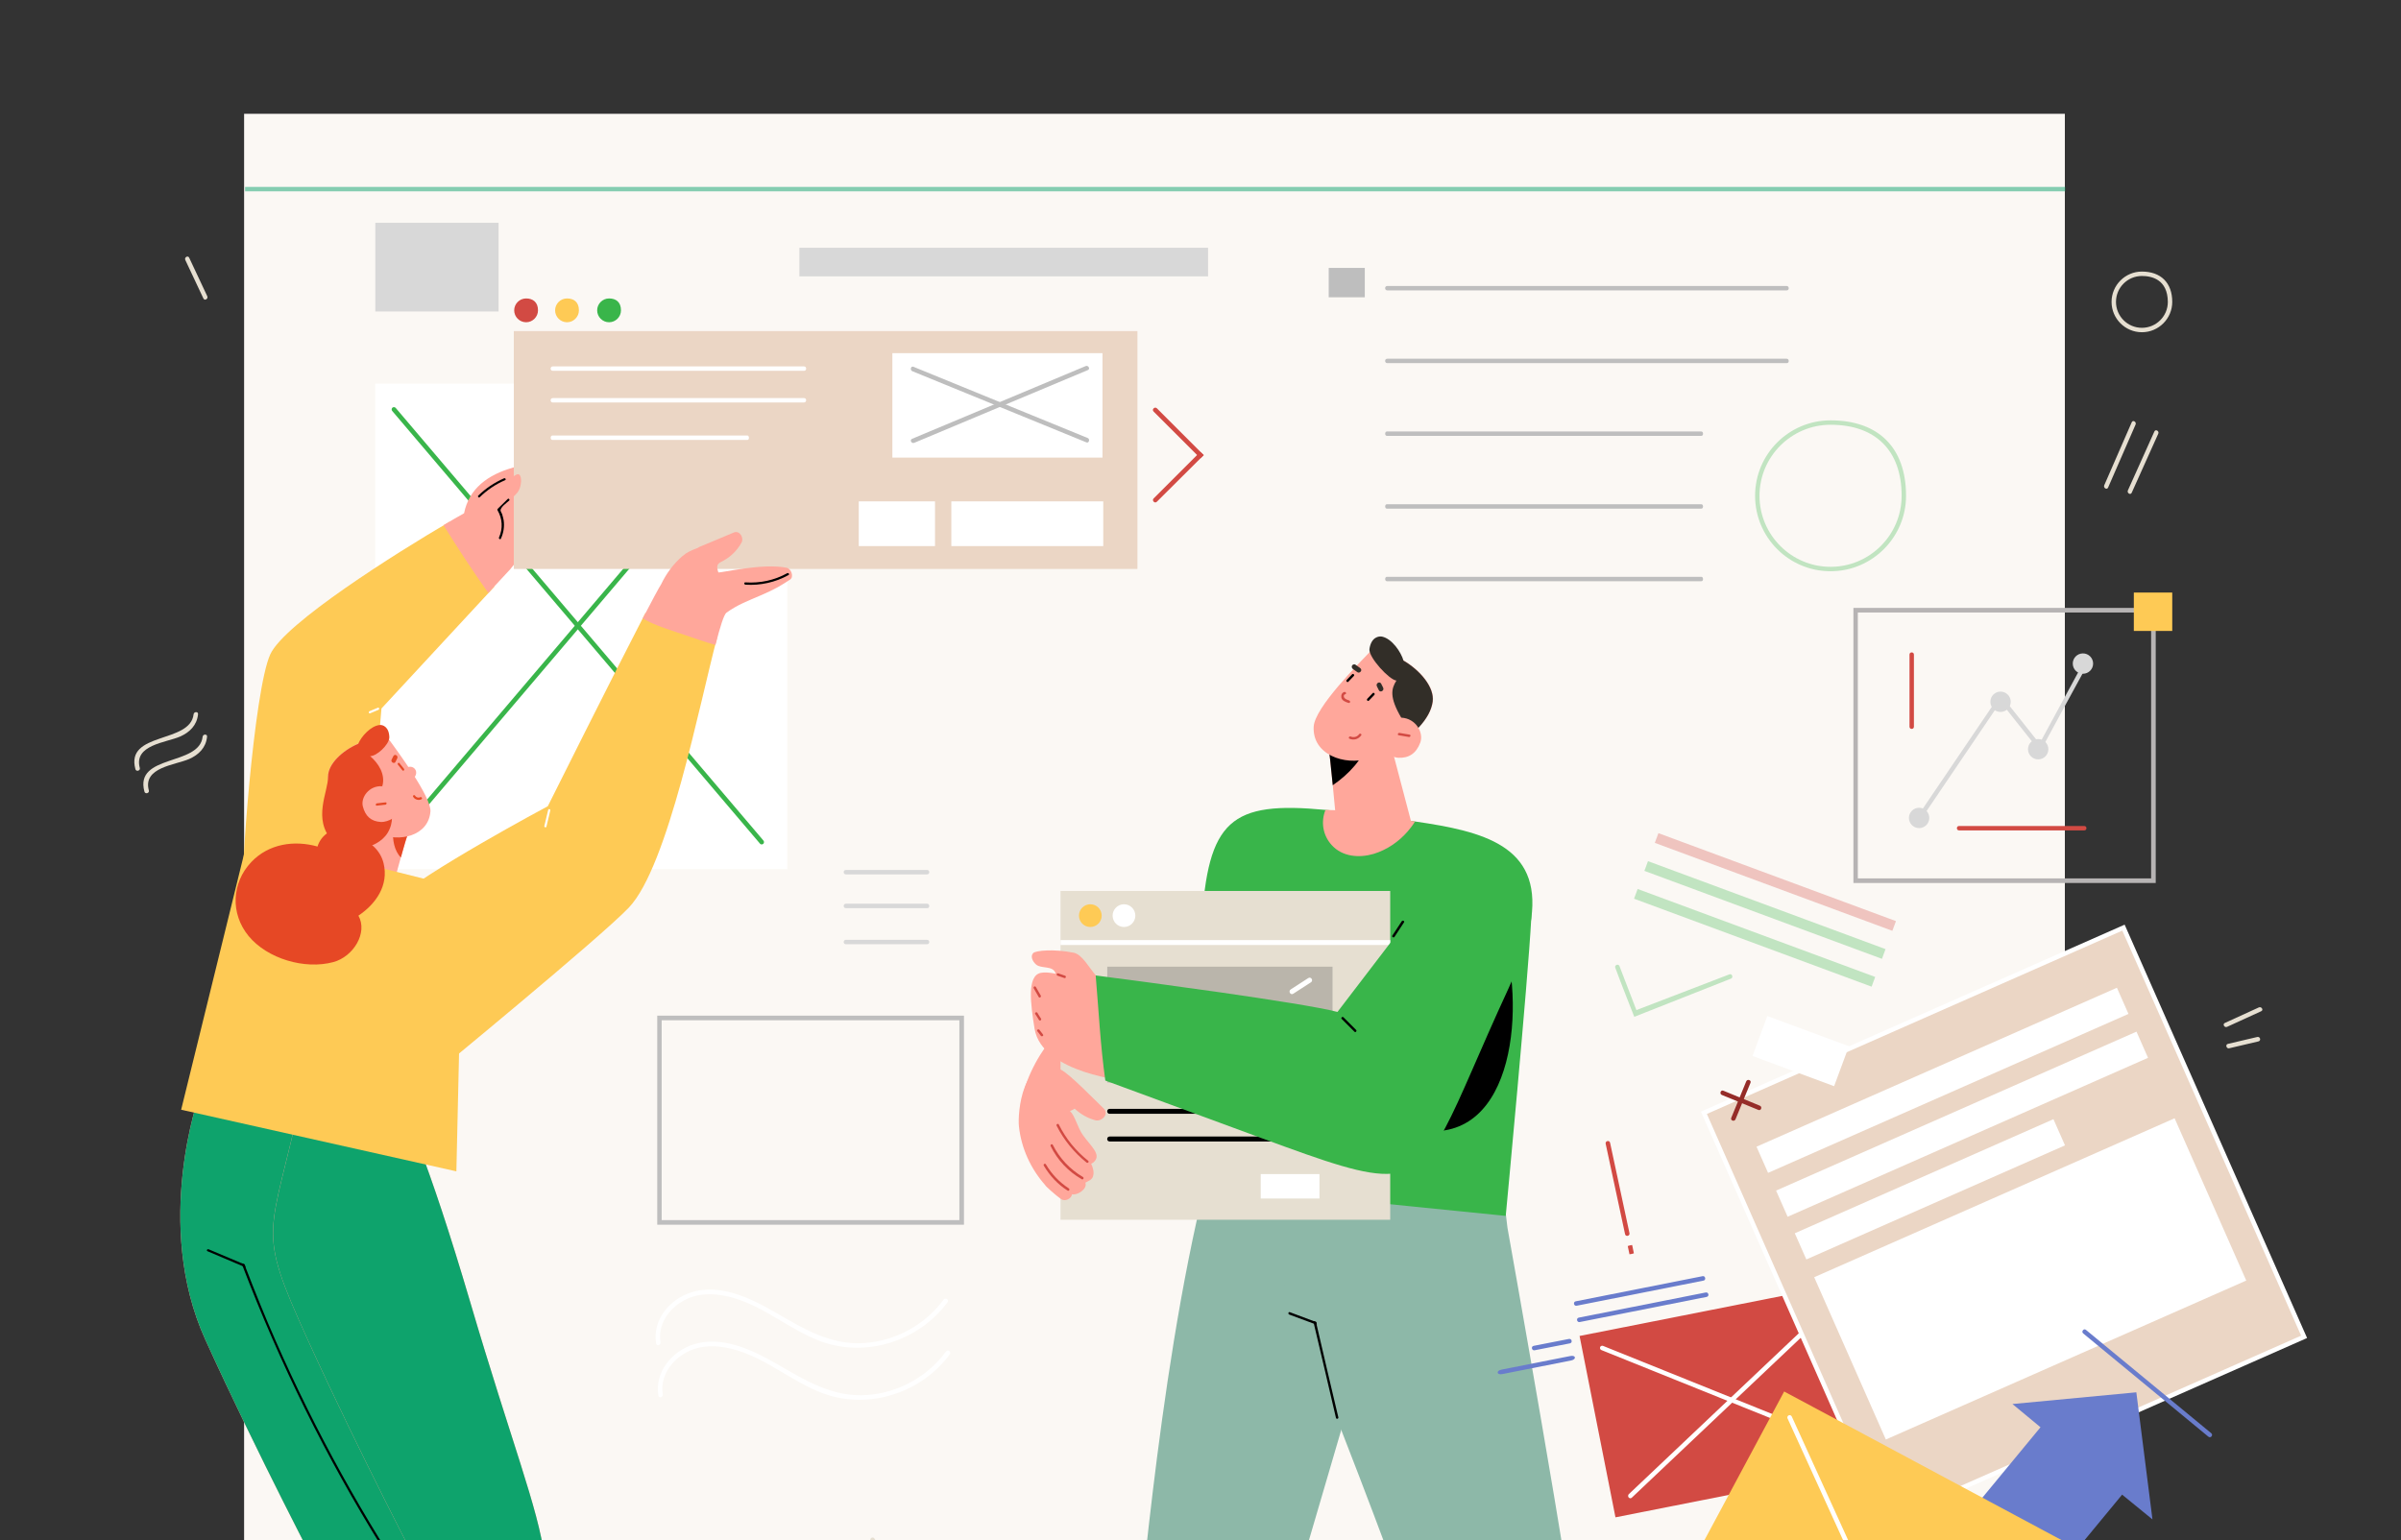 <svg width="600" height="385" viewBox="0 0 600 385" fill="none" xmlns="http://www.w3.org/2000/svg">
<rect x="0" y="0" width="600" height="385" fill="#333333" stroke="none"/>
<path d="M516 28.445H61V397.445H516V28.445Z" fill="#FBF8F4"/>
<g clip-path="url(#clip0)">
<path d="M255.915 272.632C257.629 266.36 261.914 260.194 265.021 257.192C268.182 254.19 269.092 278.905 269.092 278.905L255.915 272.632Z" fill="#FFA79B"/>
<path d="M308.356 477.325C313.177 459.043 315.909 436.204 315.051 426.125C315.051 426.125 346.441 319.168 356.244 285.124C354.744 284.856 353.298 284.642 351.798 284.374C344.138 283.087 336.478 281.854 328.871 280.406C323.033 279.334 312.48 277.565 306.642 276.653C291.59 322.546 285.858 395.727 284.144 407.736C283.019 415.509 278.787 450.465 278.145 472.285C286.34 474.269 299.946 476.092 308.356 477.325Z" fill="#8DB8A8"/>
<path d="M411.791 469.068C403.114 437.062 395.561 420.227 395.561 420.227C392.722 396.37 376.706 306.891 376.706 306.891L374.456 288.073C366.903 286.84 359.404 285.607 351.851 284.374C344.191 283.087 336.531 281.854 328.925 280.406C328.068 280.245 327.264 280.085 326.407 279.924L313.819 303.352C313.819 303.352 348.155 388.489 357.851 419.209C364.493 440.225 377.509 464.672 383.455 479.416C391.49 476.896 403.917 472.232 411.791 469.068Z" fill="#8DB8A8"/>
<path d="M333.853 354.445C332.032 346.618 330.21 338.79 328.336 330.909C328.282 330.749 328.282 330.641 328.229 330.48C328.229 330.373 328.229 330.266 328.282 330.212C328.496 330.266 328.657 330.373 328.871 330.427C328.925 330.695 328.978 330.909 329.032 331.177C330.8 338.898 332.621 346.564 334.442 354.284C334.549 354.66 333.96 354.821 333.853 354.445Z" fill="black"/>
<path d="M329.086 331.177C328.872 331.07 328.604 331.017 328.39 330.909C326.301 330.159 324.265 329.355 322.176 328.604C321.801 328.443 321.962 327.854 322.337 328.014L328.336 330.266C328.551 330.32 328.711 330.427 328.926 330.481C328.979 330.695 329.033 330.909 329.086 331.177Z" fill="black"/>
<path d="M382.652 229.635C381.849 245.022 376.278 303.942 376.278 303.942L334.764 299.76L314.409 280.995L305.035 248.077L300.268 231.243C301.821 204.919 307.553 200.202 331.229 202.453C332.032 202.507 332.889 202.614 333.746 202.721C335.032 202.882 336.425 203.043 337.817 203.204C341.406 203.633 345.317 204.222 349.655 204.812C349.655 204.812 350.78 205.563 352.655 206.742C360.636 211.889 381.902 225.56 382.652 226.043C382.813 226.15 382.759 227.437 382.652 229.635Z" fill="#39B54A"/>
<path d="M375.153 232.583C366.851 252.206 363.369 263.035 354.905 282.55C378.956 286.035 381.313 250.436 375.153 232.583Z" fill="black"/>
<path d="M347.407 222.719H265.022V304.907H347.407V222.719Z" fill="#E6DFD1"/>
<path d="M347.407 234.996H265.022V236.229H347.407V234.996Z" fill="white"/>
<path d="M272.468 231.725C274.036 231.725 275.307 230.453 275.307 228.884C275.307 227.315 274.036 226.042 272.468 226.042C270.9 226.042 269.629 227.315 269.629 228.884C269.629 230.453 270.9 231.725 272.468 231.725Z" fill="#FECA55"/>
<path d="M280.878 231.725C282.446 231.725 283.717 230.453 283.717 228.884C283.717 227.315 282.446 226.042 280.878 226.042C279.31 226.042 278.039 227.315 278.039 228.884C278.039 230.453 279.31 231.725 280.878 231.725Z" fill="white"/>
<path d="M317.571 277.188H277.289C276.486 277.188 276.486 278.422 277.289 278.422H317.571C318.374 278.475 318.374 277.188 317.571 277.188Z" fill="black"/>
<path d="M317.571 284.104H277.289C276.486 284.104 276.486 285.338 277.289 285.338H317.571C318.374 285.391 318.374 284.104 317.571 284.104Z" fill="black"/>
<path d="M332.997 241.644H276.699V270.595H332.997V241.644Z" fill="#BAB5AB"/>
<path d="M329.73 293.487H315.053V299.599H329.73V293.487Z" fill="white"/>
<path d="M326.945 244.486C325.499 245.451 323.999 246.362 322.553 247.327C321.856 247.756 322.499 248.882 323.196 248.399C324.642 247.434 326.142 246.523 327.588 245.558C328.284 245.129 327.642 244.057 326.945 244.486Z" fill="white"/>
<path d="M273.7 280.031C275.253 280.46 277.289 278.53 275.789 277.082C274.075 275.474 267.218 268.344 265.076 267.379C255.434 263.143 254.255 278.369 254.63 281.586C255.219 287.054 257.576 292.147 261.165 296.222C261.272 296.544 263.897 298.849 265.183 299.76C266.147 300.404 267.7 299.707 267.915 298.527C269.039 298.903 271.825 297.294 271.236 295.632C271.664 295.364 272.843 294.989 273.111 294.131C273.485 293.059 273.164 291.987 272.682 290.914C273.003 290.754 273.271 290.593 273.539 290.271C275.146 288.502 272.575 286.465 270.646 283.784C269.2 281.747 268.718 279.012 267.379 277.726C267.807 277.565 268.182 277.404 268.557 277.136C270.004 278.476 271.718 279.495 273.7 280.031Z" fill="#FFA79B"/>
<path d="M271.932 290.164C268.825 287.698 266.361 284.642 264.594 281.103C264.433 280.728 263.844 281.05 264.058 281.425C265.879 285.017 268.397 288.073 271.504 290.593C271.825 290.861 272.254 290.432 271.932 290.164Z" fill="#D24A43"/>
<path d="M270.647 294.238C267.38 292.308 264.809 289.574 263.095 286.196C262.934 285.821 262.345 286.142 262.559 286.518C264.273 290.003 266.951 292.844 270.326 294.774C270.647 294.989 270.969 294.452 270.647 294.238Z" fill="#D24A43"/>
<path d="M267.111 297.079C264.754 295.524 262.826 293.541 261.379 291.075C261.165 290.699 260.629 291.021 260.844 291.396C262.343 293.916 264.325 296.06 266.789 297.615C267.111 297.83 267.432 297.294 267.111 297.079Z" fill="#D24A43"/>
<path d="M273.861 243.844C272.254 242.021 270.433 238.59 268.344 238.161C263.255 237.142 258.862 237.625 258.22 238.214C257.416 239.019 258.005 240.305 258.916 241.109C260.202 242.235 263.148 241.27 263.79 243.308C263.79 243.361 263.79 243.361 263.844 243.415C262.291 243.093 261.005 242.986 260.041 243.2C256.613 243.951 257.523 250.92 258.541 257.193C260.416 268.345 281.842 270.275 281.842 270.275C281.842 270.275 274.022 243.897 273.861 243.844Z" fill="#FFA79B"/>
<path d="M382.654 229.636C382.011 234.353 380.19 240.036 377.029 246.952C362.084 279.281 359.406 292.362 347.889 293.381C341.247 293.97 331.659 290.539 315.053 284.427C298.502 278.316 285.753 273.651 276.218 270.113C274.986 261.428 274.558 252.635 273.808 243.843C280.557 244.701 292.984 246.363 305.037 248.078C317.625 249.901 329.73 251.777 334.23 252.957L359.727 219.61L351.746 207.869L349.657 204.813C350.996 204.974 352.335 205.188 353.621 205.349C370.708 207.815 385.171 211.461 382.654 229.636Z" fill="#39B54A"/>
<path d="M338.891 257.461L335.731 254.298C335.463 254.03 334.981 254.459 335.302 254.727C336.373 255.799 337.391 256.818 338.462 257.89C338.73 258.211 339.159 257.729 338.891 257.461Z" fill="black"/>
<path d="M350.298 230.279C349.495 231.458 348.745 232.691 347.941 233.871C347.727 234.192 348.263 234.514 348.477 234.192C349.28 233.013 350.03 231.78 350.834 230.6C351.102 230.279 350.566 229.957 350.298 230.279Z" fill="black"/>
<path d="M260.095 248.882C259.666 248.185 259.291 247.435 258.863 246.738C258.648 246.362 258.113 246.684 258.327 247.059C258.756 247.756 259.13 248.507 259.559 249.204C259.72 249.579 260.255 249.257 260.095 248.882Z" fill="#D24A43"/>
<path d="M260.148 254.619C259.827 254.136 259.505 253.654 259.238 253.171C259.023 252.85 258.488 253.171 258.702 253.493C259.023 253.976 259.345 254.458 259.613 254.941C259.827 255.316 260.363 254.994 260.148 254.619Z" fill="#D24A43"/>
<path d="M260.63 258.586L259.773 257.46C259.505 257.138 258.969 257.46 259.237 257.782L260.094 258.907C260.362 259.229 260.898 258.907 260.63 258.586Z" fill="#D24A43"/>
<path d="M266.146 243.897C265.557 243.682 264.967 243.468 264.432 243.307C264.057 243.2 263.896 243.789 264.271 243.897C264.86 244.111 265.449 244.326 265.985 244.486C266.36 244.594 266.521 244.004 266.146 243.897Z" fill="#D24A43"/>
<path d="M352.763 205.884L346.71 182.885L331.979 187.067C332.247 187.388 333.426 200.094 334.176 208.029C336.318 207.868 349.71 206.099 352.763 205.884Z" fill="#FFA79B"/>
<path d="M341.996 185.459C342.05 184.869 342.05 184.333 342.05 183.743L331.979 187.067C332.14 187.228 332.569 191.356 333.051 196.288C337.122 193.501 340.496 189.801 341.996 185.459Z" fill="black"/>
<path d="M358.067 175.326C358.656 170.715 352.389 164.925 346.978 163.477C344.622 162.834 344.354 160.85 342.961 162.298C339.533 165.89 328.552 176.827 328.284 181.652C327.909 188.675 336.051 191.409 341.89 189.64C347.728 187.817 357.21 181.92 358.067 175.326Z" fill="#FFA79B"/>
<path d="M345.371 159.135C347.889 159.671 350.138 163.048 350.728 165.139C354.852 167.552 358.495 171.787 358.013 175.379C357.423 179.776 353.031 183.904 348.424 186.638C347.46 184.922 350.353 181.706 350.192 179.454C347.139 174.253 347.674 172.163 348.96 170.125C347.192 169.965 342.05 164.389 342.211 162.298C342.639 159.188 344.621 158.974 345.371 159.135Z" fill="#322E28"/>
<path d="M354.905 185.673C355.87 183.207 353.834 179.561 350.192 179.4C348.21 181.491 346.174 183.529 344.139 185.566C344.781 187.121 347.138 189.265 349.442 189.426C352.066 189.533 353.888 188.354 354.905 185.673Z" fill="#FFA79B"/>
<path d="M352.227 183.636C351.37 183.475 350.567 183.368 349.71 183.207C349.335 183.153 349.121 183.743 349.549 183.797C350.406 183.958 351.21 184.065 352.067 184.226C352.495 184.279 352.656 183.69 352.227 183.636Z" fill="#D24A43"/>
<path d="M337.872 168.571C337.444 169.054 336.962 169.483 336.533 169.965C336.265 170.233 336.694 170.716 336.962 170.394C337.39 169.911 337.872 169.483 338.301 169C338.622 168.732 338.14 168.249 337.872 168.571Z" fill="black"/>
<path d="M343.015 173.288C342.586 173.771 342.104 174.2 341.676 174.682C341.408 174.95 341.836 175.433 342.104 175.111C342.533 174.629 343.015 174.2 343.443 173.717C343.711 173.449 343.283 172.967 343.015 173.288Z" fill="black"/>
<path d="M337.176 175.111C336.747 174.95 336.158 174.79 335.89 174.361C335.73 174.039 335.783 173.61 336.158 173.557C336.533 173.503 336.372 172.913 335.997 172.967C335.355 173.074 335.087 173.771 335.194 174.361C335.355 175.165 336.265 175.487 336.962 175.701C337.39 175.862 337.551 175.272 337.176 175.111Z" fill="#D24A43"/>
<path d="M339.64 183.529C339.212 184.172 338.301 184.44 337.551 184.118C337.176 183.958 336.855 184.494 337.23 184.655C338.301 185.137 339.533 184.762 340.176 183.797C340.39 183.529 339.854 183.207 339.64 183.529Z" fill="#D24A43"/>
<path d="M353.621 205.349C353.299 205.831 353.031 206.26 352.656 206.743C352.335 207.118 352.067 207.493 351.746 207.868C349.496 210.442 346.603 212.426 343.282 213.444C339.64 214.516 335.462 214.195 332.783 211.246C330.534 208.78 330.052 205.402 331.23 202.454C332.033 202.507 338.354 202.668 338.354 202.668C341.943 203.097 345.371 204.169 349.657 204.813C350.996 204.973 352.281 205.134 353.621 205.349Z" fill="#FFA79B"/>
<path d="M345.64 171.895L345.158 170.93C344.783 170.179 343.711 170.823 344.086 171.573L344.568 172.538C344.89 173.235 346.015 172.645 345.64 171.895Z" fill="#322E28"/>
<path d="M339.854 166.963C339.479 166.695 339.104 166.427 338.729 166.158C338.462 165.944 338.033 166.105 337.872 166.373C337.712 166.695 337.819 167.016 338.087 167.231C338.462 167.499 338.837 167.767 339.212 168.035C339.479 168.249 339.908 168.088 340.069 167.82C340.283 167.552 340.176 167.177 339.854 166.963Z" fill="#322E28"/>
</g>
<path d="M196.737 95.91H93.785V217.273H196.737V95.91Z" fill="white"/>
<path d="M98.441 211.083C98.297 211.083 98.201 211.035 98.057 210.939C97.817 210.747 97.769 210.363 98.009 210.123L189.922 101.957C190.114 101.717 190.498 101.669 190.738 101.909C190.978 102.101 191.026 102.485 190.786 102.725L98.873 210.891C98.777 211.035 98.633 211.083 98.441 211.083Z" fill="#39B54A"/>
<path d="M190.353 211.083C190.209 211.083 190.017 211.035 189.921 210.891L98.009 102.725C97.817 102.485 97.817 102.149 98.057 101.909C98.297 101.717 98.633 101.717 98.873 101.957L190.785 210.123C190.977 210.363 190.977 210.699 190.737 210.939C190.593 211.035 190.497 211.083 190.353 211.083Z" fill="#39B54A"/>
<path d="M301.897 61.934H199.761V69.084H301.897V61.934Z" fill="#D8D8D8"/>
<path d="M124.599 55.695H93.785V77.866H124.599V55.695Z" fill="#D8D8D8"/>
<path opacity="0.5" d="M516.103 46.722H61.243V47.826H516.103V46.722Z" fill="#0EA36C"/>
<path d="M446.461 71.484H346.677C345.957 71.484 345.957 72.588 346.677 72.588H446.461C447.181 72.636 447.181 71.484 446.461 71.484Z" fill="#BEBEBE"/>
<path d="M446.461 89.671H346.677C345.957 89.671 345.957 90.775 346.677 90.775H446.461C447.181 90.823 447.181 89.671 446.461 89.671Z" fill="#BEBEBE"/>
<path d="M425.15 107.859H346.58C346.004 107.859 346.004 108.963 346.58 108.963H425.15C425.726 108.963 425.726 107.859 425.15 107.859Z" fill="#BEBEBE"/>
<path d="M425.15 126.046H346.58C346.004 126.046 346.004 127.15 346.58 127.15H425.15C425.726 127.15 425.726 126.046 425.15 126.046Z" fill="#BEBEBE"/>
<path d="M425.15 144.186H346.58C346.004 144.186 346.004 145.29 346.58 145.29H425.15C425.726 145.338 425.726 144.186 425.15 144.186Z" fill="#BEBEBE"/>
<path d="M341.06 66.973H332.037V74.315H341.06V66.973Z" fill="#BEBEBE"/>
<path d="M235.805 324.863C231.198 331.149 223.902 335.132 216.175 335.708C207.488 336.38 200.528 331.965 193.281 327.79C187.233 324.335 179.698 320.784 172.642 323.087C167.219 324.863 162.995 330.045 163.955 335.852C164.051 336.572 165.155 336.284 165.059 335.564C164.339 331.149 167.075 327.166 170.866 325.103C174.85 322.895 179.65 323.279 183.873 324.623C191.505 327.022 197.6 332.493 205.04 335.276C216.463 339.499 229.662 335.228 236.813 325.487C237.197 324.863 236.237 324.287 235.805 324.863Z" fill="white"/>
<path d="M236.381 337.868C231.774 344.155 224.478 348.138 216.751 348.713C208.064 349.385 201.104 344.97 193.857 340.795C187.809 337.34 180.274 333.789 173.219 336.092C167.795 337.868 163.571 343.051 164.531 348.857C164.627 349.577 165.731 349.289 165.635 348.569C164.915 344.155 167.651 340.172 171.443 338.108C175.426 335.901 180.226 336.284 184.45 337.628C192.081 340.028 198.176 345.498 205.616 348.282C217.039 352.505 230.238 348.234 237.389 338.492C237.773 337.82 236.765 337.244 236.381 337.868Z" fill="white"/>
<path d="M231.678 217.465H211.376C210.656 217.465 210.656 218.569 211.376 218.569H231.678C232.398 218.569 232.398 217.465 231.678 217.465Z" fill="#D8D8D8"/>
<path d="M231.678 225.911H211.376C210.656 225.911 210.656 227.014 211.376 227.014H231.678C232.398 227.062 232.398 225.911 231.678 225.911Z" fill="#D8D8D8"/>
<path d="M231.678 234.933H211.376C210.656 234.933 210.656 236.036 211.376 236.036H231.678C232.398 236.036 232.398 234.933 231.678 234.933Z" fill="#D8D8D8"/>
<path d="M240.893 306.148H164.243V253.888H240.893V306.148ZM165.347 304.996H239.741V255.04H165.347V304.996Z" fill="#BEBEBE"/>
<path opacity="0.3" d="M457.451 106.18C447.66 106.18 439.693 114.146 439.693 123.936C439.693 133.725 447.66 141.691 457.451 141.691C467.243 141.691 475.21 133.725 475.21 123.936C475.21 112.658 468.73 106.18 457.451 106.18ZM457.451 142.795C447.036 142.795 438.589 134.349 438.589 123.936C438.589 113.522 447.036 105.076 457.451 105.076C469.45 105.076 476.314 111.939 476.314 123.936C476.314 134.301 467.867 142.795 457.451 142.795Z" fill="#39B54A"/>
<path d="M461.824 320.684L394.729 333.958L403.7 379.292L470.795 366.019L461.824 320.684Z" fill="#D24A43"/>
<path d="M407.439 374.531C407.295 374.531 407.151 374.483 407.007 374.339C406.815 374.099 406.815 373.763 407.007 373.523L457.643 325.583C457.883 325.391 458.219 325.391 458.459 325.583C458.651 325.823 458.651 326.159 458.459 326.399L407.823 374.339C407.679 374.483 407.535 374.531 407.439 374.531Z" fill="white"/>
<path d="M465.083 363.59C465.035 363.59 464.939 363.59 464.891 363.542L400.192 337.484C399.904 337.388 399.76 337.052 399.856 336.764C399.952 336.477 400.288 336.333 400.576 336.429L465.275 362.486C465.563 362.582 465.707 362.918 465.611 363.206C465.515 363.446 465.323 363.59 465.083 363.59Z" fill="white"/>
<path d="M426.253 323.087L394.527 329.374C393.808 329.518 394.048 330.621 394.767 330.477L426.493 324.191C427.213 324.047 426.973 322.943 426.253 323.087Z" fill="#697CCC"/>
<path d="M425.486 319.009L393.761 325.295C393.041 325.439 393.281 326.543 394.001 326.399L425.726 320.112C426.398 319.968 426.158 318.865 425.486 319.009Z" fill="#697CCC"/>
<path d="M392.08 334.7L383.249 336.428C382.529 336.572 382.769 337.676 383.489 337.532L392.32 335.804C393.04 335.66 392.8 334.556 392.08 334.7Z" fill="#697CCC"/>
<path d="M392.416 338.972L375.186 342.379C373.794 342.667 374.034 343.771 375.426 343.483L392.656 340.076C394 339.788 393.808 338.684 392.416 338.972Z" fill="#697CCC"/>
<path d="M530.663 231.907L425.802 278.17L470.948 380.468L575.809 334.205L530.663 231.907Z" fill="#EBD6C5"/>
<path d="M470.65 381.202L470.41 380.674L425.054 277.882L425.582 277.642L530.933 231.142L531.173 231.669L576.53 334.461L576.002 334.701L470.65 381.202ZM426.542 278.458L471.226 379.714L575.042 333.885L530.357 232.629L426.542 278.458Z" fill="white"/>
<path d="M529.009 246.91L438.946 286.644L441.833 293.185L531.896 253.451L529.009 246.91Z" fill="white"/>
<path d="M533.898 257.884L443.835 297.618L446.722 304.159L536.785 264.426L533.898 257.884Z" fill="white"/>
<path d="M543.424 279.538L453.361 319.272L471.265 359.84L561.328 320.106L543.424 279.538Z" fill="white"/>
<path d="M513.148 279.769L448.51 308.286L451.397 314.827L516.035 286.31L513.148 279.769Z" fill="white"/>
<path d="M439.789 276.395C436.765 275.148 433.741 273.9 430.67 272.652C429.998 272.364 429.614 273.42 430.286 273.708C433.309 274.956 436.333 276.203 439.405 277.451C440.077 277.739 440.461 276.683 439.789 276.395Z" fill="#952C28"/>
<path d="M433.693 279.803C434.941 276.779 436.189 273.756 437.437 270.685C437.725 270.013 436.669 269.629 436.381 270.301C435.133 273.324 433.885 276.347 432.637 279.419C432.349 280.09 433.405 280.474 433.693 279.803Z" fill="#952C28"/>
<path d="M535.397 292.567C528.389 295.447 526.853 303.413 525.413 310.035C524.502 314.306 523.35 319.057 519.99 322.128C516.15 325.679 510.679 325.535 505.783 325.535C498.584 325.583 492.056 327.119 486.297 331.63C480.729 335.949 476.937 342.139 475.593 349.05C475.45 349.769 476.601 349.865 476.697 349.194C478.185 341.324 483.225 334.461 490.088 330.43C493.208 328.607 496.664 327.359 500.264 326.927C504.295 326.447 508.327 326.927 512.359 326.495C519.462 325.631 523.542 321.072 525.461 314.45C527.573 307.204 527.669 296.982 535.781 293.623C536.501 293.287 536.069 292.279 535.397 292.567Z" fill="white"/>
<path d="M502.903 350.969L533.861 348.042L537.892 379.81L530.309 373.62L510.391 397.758L489.992 380.914L509.911 356.776L502.903 350.969Z" fill="#697CCC"/>
<path d="M520.565 333.309L551.859 359.127C552.435 359.607 553.155 358.743 552.579 358.263L521.285 332.445C520.757 331.965 520.037 332.829 520.565 333.309Z" fill="#697CCC"/>
<path d="M549.67 403.469L445.856 347.837L409.103 416.401L512.916 472.033L549.67 403.469Z" fill="#FECA55"/>
<path d="M475.259 416.377C475.019 416.377 474.827 416.233 474.731 416.041L446.701 354.568C446.557 354.28 446.701 353.944 446.989 353.8C447.277 353.656 447.613 353.8 447.757 354.088L475.595 415.177L544.085 404.428C544.373 404.38 544.661 404.572 544.709 404.908C544.757 405.196 544.565 405.484 544.229 405.532L475.307 416.377C475.307 416.377 475.307 416.377 475.259 416.377Z" fill="white"/>
<path opacity="0.3" d="M473.792 230.253L414.429 208.264L413.528 210.694L472.891 232.683L473.792 230.253Z" fill="#D24A43"/>
<path opacity="0.3" d="M471.189 237.255L411.826 215.266L410.926 217.696L470.289 239.685L471.189 237.255Z" fill="#39B54A"/>
<path opacity="0.3" d="M468.603 244.211L409.24 222.222L408.34 224.652L467.703 246.641L468.603 244.211Z" fill="#39B54A"/>
<path d="M462.036 261.53L441.648 253.978L437.947 263.967L458.335 271.519L462.036 261.53Z" fill="white"/>
<path opacity="0.3" d="M432.157 243.57L408.927 252.496L404.703 241.507C404.463 240.835 403.408 241.219 403.648 241.891C404.895 245.346 408.399 254.176 408.399 254.176L432.589 244.626C433.213 244.338 432.829 243.282 432.157 243.57Z" fill="#39B54A"/>
<path d="M538.66 220.728H463.162V151.96H538.708V220.728H538.66ZM464.266 219.576H537.556V153.112H464.266V219.576Z" fill="#B7B4B4"/>
<path d="M520.517 165.877C516.917 172.548 513.27 179.218 509.67 185.888C506.55 181.953 503.43 178.018 500.311 174.083C500.071 173.795 499.591 173.939 499.447 174.179L478.568 204.988C478.184 205.612 479.144 206.139 479.528 205.564C486.344 195.534 493.159 185.456 499.927 175.427C503.047 179.362 506.166 183.345 509.334 187.28C509.574 187.568 510.054 187.472 510.198 187.184C513.942 180.274 517.685 173.363 521.477 166.453C521.813 165.781 520.853 165.205 520.517 165.877Z" fill="#D8D8D8"/>
<path d="M479.577 207.004C480.982 207.004 482.121 205.865 482.121 204.46C482.121 203.056 480.982 201.917 479.577 201.917C478.172 201.917 477.033 203.056 477.033 204.46C477.033 205.865 478.172 207.004 479.577 207.004Z" fill="#D8D8D8"/>
<path d="M499.927 177.97C501.331 177.97 502.47 176.831 502.47 175.427C502.47 174.022 501.331 172.883 499.927 172.883C498.522 172.883 497.383 174.022 497.383 175.427C497.383 176.831 498.522 177.97 499.927 177.97Z" fill="#D8D8D8"/>
<path d="M509.334 189.824C510.739 189.824 511.878 188.685 511.878 187.28C511.878 185.876 510.739 184.737 509.334 184.737C507.929 184.737 506.79 185.876 506.79 187.28C506.79 188.685 507.929 189.824 509.334 189.824Z" fill="#D8D8D8"/>
<path d="M520.518 168.421C521.923 168.421 523.062 167.282 523.062 165.877C523.062 164.473 521.923 163.334 520.518 163.334C519.114 163.334 517.975 164.473 517.975 165.877C517.975 167.282 519.114 168.421 520.518 168.421Z" fill="#D8D8D8"/>
<path d="M477.177 163.621V181.665C477.177 182.385 478.281 182.385 478.281 181.665V163.621C478.281 162.902 477.177 162.902 477.177 163.621Z" fill="#D24A43"/>
<path d="M520.853 206.476H489.559C488.84 206.476 488.84 207.579 489.559 207.579H520.853C521.573 207.579 521.573 206.476 520.853 206.476Z" fill="#D24A43"/>
<path d="M542.836 148.122H533.236V157.719H542.836V148.122Z" fill="#FECA55"/>
<path d="M101.76 209.067C101.376 209.403 96.817 226.775 96.817 226.775L82.754 218.905L92.353 204.556L101.76 209.067Z" fill="#FFA79B"/>
<path d="M100.177 214.346C100.993 211.467 101.617 209.211 101.761 209.115L98.257 207.436C98.017 209.883 98.545 212.714 100.177 214.346Z" fill="#E64825"/>
<path d="M65.235 263.871C65.235 263.871 71.234 255.233 91.921 325.488C112.607 395.743 118.606 391.232 98.304 426.936C78.002 462.639 88.177 460.768 94.944 462.255C101.712 463.743 100.944 472.381 100.944 472.381H63.363C65.619 435.957 80.257 393.872 80.257 393.872C80.257 393.872 64.467 363.831 51.316 334.894C38.165 305.957 49.828 273.66 49.828 273.66L65.235 263.871Z" fill="#FFA79B"/>
<path d="M66.771 445.699C74.114 445.555 81.505 445.651 88.849 445.795C90.721 441.092 93.744 434.95 98.304 426.936C118.606 391.232 112.607 395.743 91.921 325.488C71.282 255.233 65.235 263.871 65.235 263.871L49.828 273.66C49.828 273.66 38.165 305.957 51.316 334.894C64.467 363.831 80.257 393.872 80.257 393.872C80.257 393.872 71.858 418.058 66.771 445.699Z" fill="#0EA36C"/>
<path d="M90.818 263.871C90.818 263.871 96.818 255.233 117.504 325.488C138.19 395.743 144.19 391.232 123.887 426.936C103.585 462.639 113.76 460.768 120.528 462.255C127.295 463.743 126.527 472.381 126.527 472.381H88.946C91.202 435.957 105.841 393.872 105.841 393.872C105.841 393.872 90.05 363.831 76.899 334.894C63.748 305.957 67.492 310.084 75.411 273.66L90.818 263.871Z" fill="#FFA79B"/>
<path d="M105.84 393.872C105.84 393.872 97.393 418.202 92.305 445.891C99.601 446.083 106.848 446.323 114.144 446.515C115.968 441.716 119.087 435.382 123.887 426.936C144.189 391.232 138.19 395.743 117.504 325.488C96.817 255.233 90.818 263.871 90.818 263.871L75.411 273.66C67.54 310.084 63.748 305.957 76.899 334.894C90.05 363.783 105.84 393.872 105.84 393.872Z" fill="#0EA36C"/>
<path d="M105.169 400.59C105.073 400.782 104.977 400.974 104.881 401.166C104.737 400.974 104.641 400.782 104.497 400.638C101.33 395.983 98.258 391.28 95.282 386.481C81.507 364.31 69.94 340.844 60.629 316.466C60.533 316.226 60.437 315.986 60.341 315.746L61.061 316.034C61.157 316.274 61.253 316.514 61.349 316.754C63.748 322.992 66.244 329.183 68.932 335.277C78.867 357.88 90.866 379.571 104.737 400.014C104.929 400.254 105.025 400.446 105.169 400.59Z" fill="black"/>
<path d="M61.396 316.802C61.156 316.706 60.916 316.61 60.676 316.514C57.701 315.267 54.773 314.019 51.845 312.771C51.509 312.627 51.797 312.147 52.133 312.291C54.917 313.443 57.653 314.643 60.436 315.794L61.156 316.082C61.204 316.322 61.3 316.562 61.396 316.802Z" fill="black"/>
<path d="M96.431 217.274L117.454 222.552C117.454 222.552 120.814 254.129 114.814 258.976L114.046 292.807L45.268 277.403L62.546 207.148L96.431 217.274Z" fill="#FECA55"/>
<path d="M112.368 130.414C98.977 138.236 71.091 155.799 67.539 163.574C63.412 172.595 60.004 220.296 60.772 223.319L91.585 220.68L95.329 177.106L123.551 146.634C119.855 141.163 116.015 135.836 112.368 130.414Z" fill="#FECA55"/>
<path d="M130.174 129.214C130.174 125.087 130.174 120.96 130.174 116.881C130.174 115.778 129.311 116.593 128.207 116.881C121.967 118.657 117.216 122.064 115.968 128.303C114.576 129.07 112.848 130.078 110.832 131.278C114.384 137.036 118.127 142.699 122.015 148.218L127.535 142.267C132.334 136.749 130.798 130.846 130.174 129.214Z" fill="#FFA79B"/>
<path d="M94.416 176.915C93.744 177.203 93.024 177.491 92.352 177.779C92.016 177.923 92.16 178.451 92.496 178.307C93.168 178.019 93.888 177.731 94.56 177.443C94.896 177.299 94.752 176.771 94.416 176.915Z" fill="white"/>
<path d="M125.95 119.569C123.55 120.624 121.39 122.064 119.518 123.888C119.278 124.128 119.662 124.559 119.902 124.272C121.726 122.496 123.838 121.056 126.19 120.049C126.574 119.905 126.286 119.425 125.95 119.569Z" fill="black"/>
<path d="M134.446 77.579C134.446 79.211 133.102 80.555 131.47 80.555C129.838 80.555 128.494 79.211 128.494 77.579C128.494 75.948 129.838 74.604 131.47 74.604C133.102 74.604 134.446 75.468 134.446 77.579Z" fill="#D24A43"/>
<path d="M144.669 77.579C144.669 79.211 143.325 80.555 141.694 80.555C140.062 80.555 138.718 79.211 138.718 77.579C138.718 75.948 140.062 74.604 141.694 74.604C143.373 74.604 144.669 75.468 144.669 77.579Z" fill="#FECA55"/>
<path d="M155.18 77.579C155.18 79.211 153.836 80.555 152.204 80.555C150.572 80.555 149.229 79.211 149.229 77.579C149.229 75.948 150.572 74.604 152.204 74.604C153.884 74.604 155.18 75.468 155.18 77.579Z" fill="#39B54A"/>
<path d="M284.242 82.762H128.398V142.22H284.242V82.762Z" fill="#EBD6C5"/>
<path d="M275.507 88.281H222.999V114.387H275.507V88.281Z" fill="white"/>
<path d="M275.699 125.328H237.734V136.509H275.699V125.328Z" fill="white"/>
<path d="M233.654 125.328H214.6V136.509H233.654V125.328Z" fill="white"/>
<path d="M200.92 91.592H138.142C137.422 91.592 137.422 92.695 138.142 92.695H200.872C201.64 92.743 201.64 91.592 200.92 91.592Z" fill="white"/>
<path d="M200.92 99.511H138.142C137.422 99.511 137.422 100.614 138.142 100.614H200.872C201.64 100.614 201.64 99.511 200.92 99.511Z" fill="white"/>
<path d="M186.761 108.868H138.045C137.469 108.868 137.469 109.972 138.045 109.972H186.761C187.289 110.02 187.289 108.868 186.761 108.868Z" fill="white"/>
<path d="M300.8 113.762L299.984 114.578L299.169 113.762L288.273 102.869C287.745 102.341 288.561 101.573 289.089 102.053L300.8 113.762Z" fill="#D24A43"/>
<path d="M300.801 113.763L299.985 114.578L289.089 125.424C288.561 125.952 287.794 125.136 288.273 124.608L299.937 112.947L300.801 113.763Z" fill="#D24A43"/>
<path d="M271.811 109.492C257.317 103.541 242.774 97.591 228.279 91.688C227.607 91.4 227.319 92.504 227.991 92.792C242.486 98.742 257.029 104.693 271.523 110.596C272.147 110.836 272.435 109.732 271.811 109.492Z" fill="#BEBEBE"/>
<path d="M228.471 110.692C242.918 104.645 257.412 98.55 271.859 92.504C272.531 92.216 271.955 91.256 271.331 91.496C256.885 97.543 242.39 103.637 227.943 109.684C227.223 109.972 227.799 110.979 228.471 110.692Z" fill="#BEBEBE"/>
<path d="M161.276 153.257C153.452 168.374 136.894 201.534 136.894 201.534C136.894 201.534 105.6 218.234 97.921 225.576L108.672 268.334C108.672 268.334 150.141 234.262 157.148 226.872C166.987 216.554 174.859 175.716 179.13 159.64C173.227 157.432 167.323 155.129 161.276 153.257Z" fill="#FECA55"/>
<path d="M136.989 202.445C136.653 203.789 136.365 205.132 136.029 206.476C135.933 206.812 136.509 206.956 136.557 206.62C136.893 205.276 137.181 203.933 137.517 202.589C137.613 202.253 137.085 202.109 136.989 202.445Z" fill="white"/>
<path d="M196.602 141.932C190.554 140.684 180.043 143.275 179.515 143.084C178.987 141.548 179.179 140.924 180.331 140.396C182.443 139.34 184.171 137.709 185.323 135.597C185.946 134.446 184.843 132.526 183.403 133.102C180.523 134.302 177.643 135.501 174.811 136.701C174.667 136.749 174.523 136.845 174.427 136.941C172.604 137.661 171.788 137.949 170.492 139.053C168.236 141.02 166.508 143.371 165.212 146.059C164.732 146.779 163.004 149.994 160.604 154.601C163.964 156.52 167.804 157.576 171.404 158.824C173.851 159.688 176.299 160.503 178.795 161.223C179.947 156.664 180.907 153.641 181.531 153.161C184.315 151.146 187.05 150.138 190.17 148.794C193.77 147.259 195.354 146.251 197.466 144.859C198.425 144.235 197.754 142.172 196.602 141.932Z" fill="#FFA79B"/>
<path d="M196.744 143.276C193.529 145.052 189.977 145.82 186.281 145.58C185.897 145.532 185.897 146.107 186.281 146.155C190.025 146.395 193.721 145.58 197.032 143.756C197.368 143.612 197.08 143.132 196.744 143.276Z" fill="black"/>
<path d="M128.926 118.705C126.382 120.193 122.399 122.688 120.671 125.184C118.847 127.823 118.511 131.038 118.559 134.206C118.607 135.981 120.815 136.317 121.631 135.213C122.015 135.357 122.399 135.357 122.783 135.117C123.407 135.069 123.935 134.686 124.031 134.062C125.374 132.718 126.286 131.086 126.43 129.071C126.622 127.055 126.334 126 127.966 124.464C129.022 123.504 129.694 122.928 130.03 121.537C130.414 120.097 130.27 117.938 128.926 118.705Z" fill="#FFA79B"/>
<path d="M127.245 125.136C127.485 124.896 127.101 124.464 126.861 124.752L124.366 127.199C124.27 127.295 124.27 127.439 124.318 127.535C125.566 129.647 125.71 132.094 124.702 134.35C124.558 134.685 125.038 134.973 125.182 134.637C125.854 133.15 126.094 131.566 125.854 129.983C125.758 129.503 125.614 128.975 125.47 128.495C125.422 128.351 125.086 127.775 125.086 127.631C125.038 126.767 126.717 125.616 127.245 125.136Z" fill="black"/>
<path d="M81.938 194.094C81.938 189.967 88.081 185.552 93.025 184.833C95.184 184.545 95.664 182.769 96.72 184.209C99.36 187.76 107.807 199.277 107.567 202.828C107.087 209.067 99.648 210.602 94.704 208.395C89.665 206.235 81.986 199.997 81.938 194.094Z" fill="#FFA79B"/>
<path d="M94.897 181.234C92.641 181.426 90.241 184.161 89.521 185.937C85.585 187.616 81.986 190.975 81.986 194.143C81.986 198.078 78.05 204.7 83.041 210.171C86.113 213.578 94.177 212.57 96.864 208.203C100.032 202.973 95.329 197.646 95.52 196.59C96.432 193.567 94.513 190.736 92.497 189.008C94.081 189.056 97.2 186.225 97.296 184.353C97.248 181.618 95.568 181.138 94.897 181.234Z" fill="#E64825"/>
<path d="M90.672 201.581C90.096 199.326 92.256 196.302 95.52 196.542C97.007 198.606 98.591 200.621 100.223 202.637C99.455 203.932 97.2 205.564 95.136 205.468C92.736 205.324 91.296 204.028 90.672 201.581Z" fill="#FFA79B"/>
<path d="M103.68 192.223C103.056 191.455 101.904 191.503 101.232 192.223C101.04 192.463 101.088 192.846 101.328 193.038C101.376 193.038 101.376 193.038 101.424 193.086C101.376 193.182 101.328 193.23 101.28 193.326C100.944 193.998 102 194.43 102.336 193.758C102.336 193.758 102.384 193.758 102.336 193.806C102 194.238 102.48 194.91 103.008 194.718C103.92 194.286 104.351 193.038 103.68 192.223Z" fill="#FFA79B"/>
<path d="M95.856 215.786C95.04 212.426 92.16 209.931 88.945 209.355C88.945 208.347 88.417 207.436 87.121 207.196C83.377 206.524 80.257 208.587 79.345 211.611C73.538 209.979 67.154 210.891 62.787 215.498C57.843 220.728 57.555 228.407 62.115 233.973C66.818 239.684 76.178 242.419 83.281 240.5C88.321 239.156 91.968 233.157 89.569 228.886C93.936 225.959 97.2 221.304 95.856 215.786Z" fill="#E64825"/>
<path d="M96.335 200.573C95.615 200.669 94.895 200.717 94.176 200.813C93.84 200.861 93.792 201.437 94.176 201.389C94.895 201.293 95.615 201.245 96.335 201.149C96.671 201.101 96.719 200.525 96.335 200.573Z" fill="#E64825"/>
<path d="M100.944 192.175L99.84 190.783C99.6 190.495 99.216 190.879 99.456 191.167C99.84 191.647 100.224 192.127 100.56 192.559C100.8 192.847 101.184 192.463 100.944 192.175Z" fill="#E64825"/>
<path d="M105.023 199.277C104.544 199.517 103.968 199.325 103.728 198.893C103.536 198.605 103.056 198.845 103.248 199.181C103.68 199.901 104.592 200.141 105.311 199.805C105.647 199.613 105.359 199.133 105.023 199.277Z" fill="#E64825"/>
<path d="M98.304 189.008L97.872 189.872C97.537 190.496 98.544 191.071 98.832 190.448L99.264 189.584C99.6 188.912 98.64 188.336 98.304 189.008Z" fill="#E64825"/>
<path d="M401.247 285.897L406.095 308.499C406.239 309.219 407.343 308.979 407.199 308.259L402.351 285.657C402.207 284.937 401.103 285.177 401.247 285.897Z" fill="#D24A43"/>
<path d="M406.767 311.474L407.199 313.538C407.199 313.586 408.302 313.346 408.302 313.298L407.871 311.234C407.871 311.186 406.767 311.426 406.767 311.474Z" fill="#D24A43"/>
<path d="M535.253 83.05C531.078 83.05 527.67 79.642 527.67 75.467C527.67 71.292 531.078 67.885 535.253 67.885C540.005 67.885 542.837 70.717 542.837 75.467C542.837 79.642 539.429 83.05 535.253 83.05ZM535.253 68.989C531.702 68.989 528.774 71.868 528.774 75.467C528.774 79.019 531.654 81.946 535.253 81.946C538.805 81.946 541.733 79.067 541.733 75.467C541.685 69.805 537.653 68.989 535.253 68.989Z" fill="#E6DFD1"/>
<path d="M231.005 404.285C226.83 397.71 222.702 391.184 218.526 384.61C218.142 383.986 217.183 384.562 217.567 385.185C221.742 391.76 225.87 398.286 230.045 404.861C230.429 405.484 231.389 404.909 231.005 404.285Z" fill="#E6DFD1"/>
<path d="M532.709 105.556C530.405 110.787 528.149 116.065 525.845 121.296C525.557 121.968 526.517 122.544 526.805 121.872C529.109 116.641 531.365 111.362 533.669 106.132C533.957 105.46 532.997 104.884 532.709 105.556Z" fill="#E6DFD1"/>
<path d="M538.372 107.859C536.164 112.754 533.956 117.697 531.749 122.592C531.461 123.263 532.421 123.839 532.709 123.167C534.916 118.273 537.124 113.33 539.332 108.435C539.668 107.763 538.66 107.187 538.372 107.859Z" fill="#E6DFD1"/>
<path d="M48.38 178.546C47.564 185.936 31.293 182.865 33.837 192.271C34.029 192.991 35.133 192.655 34.941 191.983C33.357 186.176 41.516 185.649 45.02 184.113C47.42 183.057 49.196 181.282 49.484 178.594C49.628 177.826 48.476 177.826 48.38 178.546Z" fill="#E6DFD1"/>
<path d="M50.636 184.161C49.82 191.552 33.549 188.48 36.093 197.886C36.285 198.606 37.389 198.27 37.197 197.598C35.613 191.792 43.772 191.264 47.276 189.728C49.676 188.672 51.452 186.897 51.74 184.209C51.884 183.442 50.732 183.442 50.636 184.161Z" fill="#E6DFD1"/>
<path d="M51.787 74.028C50.3 70.812 48.764 67.645 47.276 64.43C46.988 63.758 45.98 64.334 46.316 65.006C47.804 68.221 49.34 71.388 50.827 74.603C51.115 75.275 52.123 74.699 51.787 74.028Z" fill="#E6DFD1"/>
<path d="M564.482 251.825C561.651 253.121 558.819 254.417 555.987 255.712C555.315 256 555.891 257.008 556.563 256.672C559.395 255.376 562.227 254.081 565.058 252.785C565.73 252.497 565.154 251.537 564.482 251.825Z" fill="#E6DFD1"/>
<path d="M564.098 259.215C561.65 259.791 559.203 260.367 556.755 260.943C556.035 261.087 556.371 262.19 557.043 262.046C559.491 261.471 561.938 260.895 564.386 260.319C565.106 260.127 564.818 259.071 564.098 259.215Z" fill="#E6DFD1"/>
<defs>
<clipPath id="clip0">
<rect width="318.516" height="248.558" fill="white" transform="matrix(-1 0 0 1 483.212 149.134)"/>
</clipPath>
</defs>
</svg>

